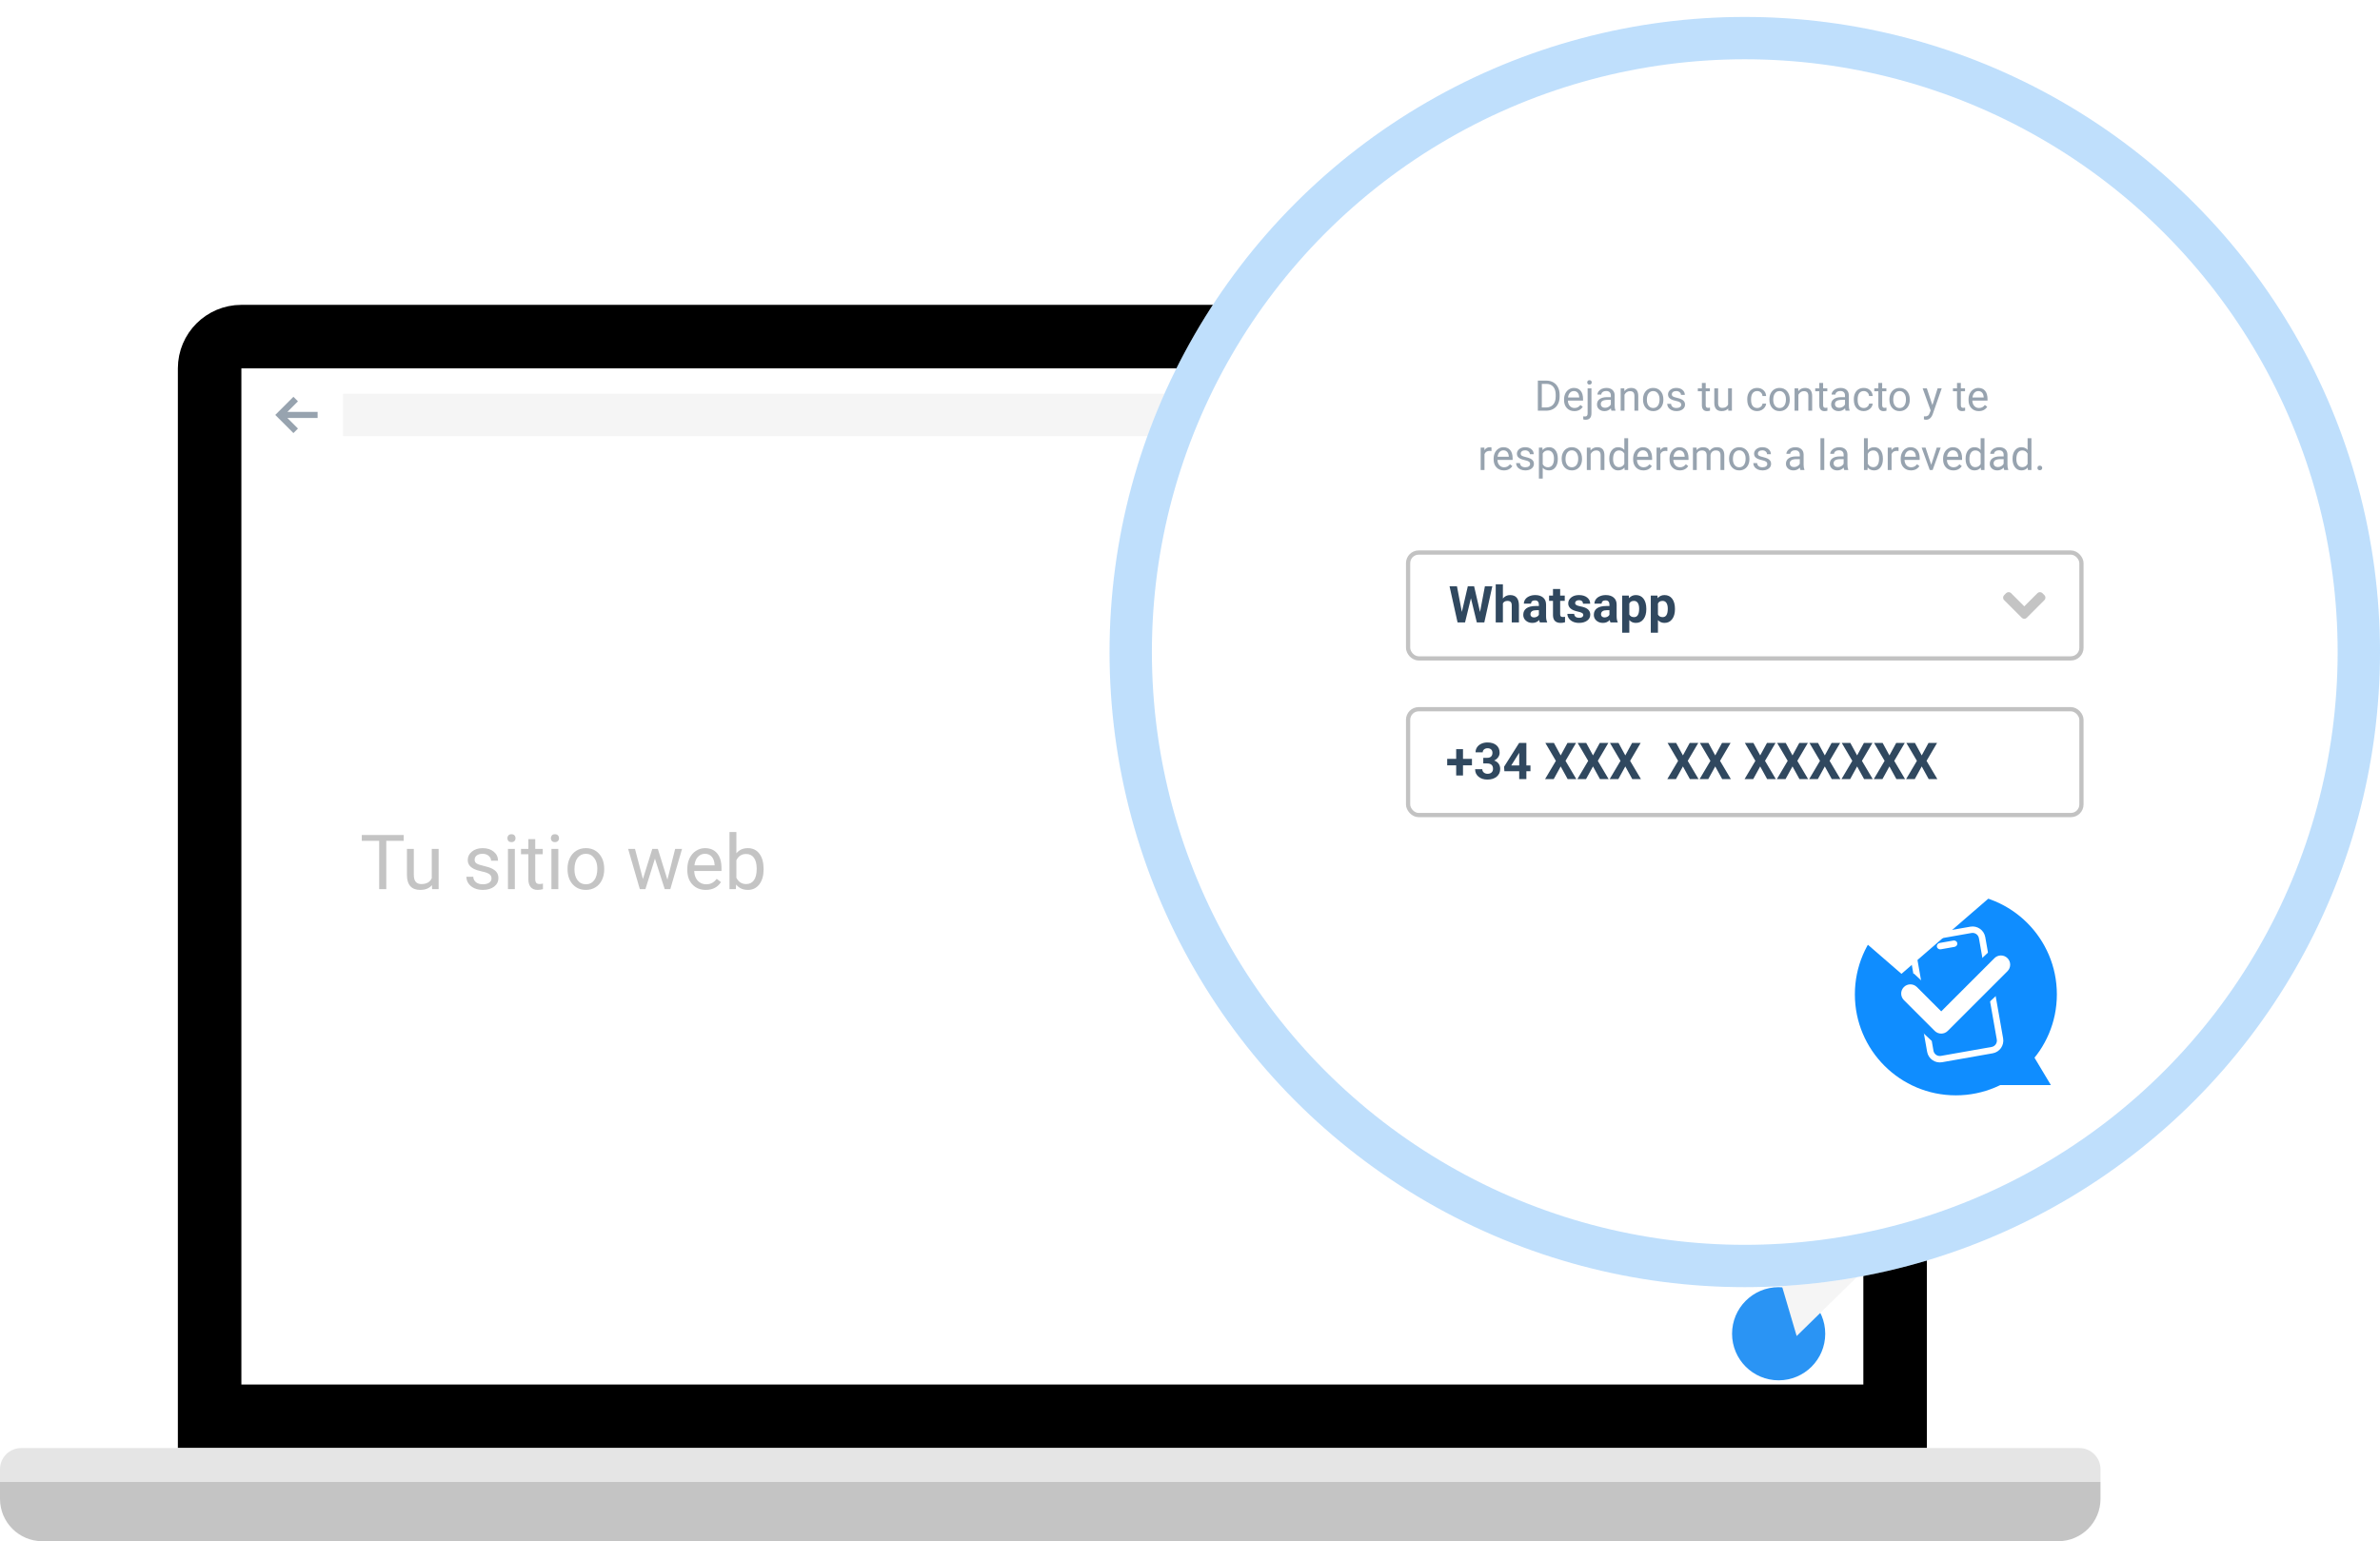 <svg width="562" height="364" viewBox="0 0 562 364" fill="none" xmlns="http://www.w3.org/2000/svg">
<path d="M49.5 87C49.5 82.858 52.858 79.5 57 79.5H440C444.142 79.5 447.5 82.858 447.5 87V334.5H49.5V87Z" fill="white" stroke="black" stroke-width="15"/>
<path d="M95.327 198.592H91.214V210H89.535V198.592H85.431V197.203H95.327V198.592ZM101.998 209.06C101.365 209.804 100.437 210.176 99.212 210.176C98.198 210.176 97.425 209.883 96.892 209.297C96.364 208.705 96.098 207.832 96.092 206.678V200.49H97.718V206.634C97.718 208.075 98.304 208.796 99.476 208.796C100.718 208.796 101.544 208.333 101.954 207.407V200.49H103.58V210H102.033L101.998 209.06ZM116.061 207.478C116.061 207.038 115.894 206.698 115.56 206.458C115.231 206.212 114.654 206.001 113.828 205.825C113.008 205.649 112.354 205.438 111.868 205.192C111.388 204.946 111.03 204.653 110.796 204.313C110.567 203.974 110.453 203.569 110.453 203.101C110.453 202.321 110.781 201.662 111.438 201.123C112.1 200.584 112.943 200.314 113.969 200.314C115.047 200.314 115.92 200.593 116.588 201.149C117.262 201.706 117.599 202.418 117.599 203.285H115.964C115.964 202.84 115.773 202.456 115.393 202.134C115.018 201.812 114.543 201.65 113.969 201.65C113.377 201.65 112.914 201.779 112.58 202.037C112.246 202.295 112.079 202.632 112.079 203.048C112.079 203.44 112.234 203.736 112.545 203.936C112.855 204.135 113.415 204.325 114.224 204.507C115.038 204.688 115.697 204.905 116.201 205.157C116.705 205.409 117.077 205.714 117.317 206.071C117.563 206.423 117.687 206.854 117.687 207.363C117.687 208.213 117.347 208.896 116.667 209.411C115.987 209.921 115.105 210.176 114.021 210.176C113.26 210.176 112.586 210.041 112 209.771C111.414 209.502 110.954 209.127 110.62 208.646C110.292 208.16 110.128 207.636 110.128 207.073H111.754C111.783 207.618 112 208.052 112.404 208.374C112.814 208.69 113.354 208.849 114.021 208.849C114.637 208.849 115.129 208.726 115.498 208.479C115.873 208.228 116.061 207.894 116.061 207.478ZM121.571 210H119.945V200.49H121.571V210ZM119.813 197.968C119.813 197.704 119.893 197.481 120.051 197.3C120.215 197.118 120.455 197.027 120.771 197.027C121.088 197.027 121.328 197.118 121.492 197.3C121.656 197.481 121.738 197.704 121.738 197.968C121.738 198.231 121.656 198.451 121.492 198.627C121.328 198.803 121.088 198.891 120.771 198.891C120.455 198.891 120.215 198.803 120.051 198.627C119.893 198.451 119.813 198.231 119.813 197.968ZM126.388 198.188V200.49H128.163V201.747H126.388V207.645C126.388 208.025 126.467 208.312 126.625 208.506C126.783 208.693 127.053 208.787 127.434 208.787C127.621 208.787 127.879 208.752 128.207 208.682V210C127.779 210.117 127.363 210.176 126.959 210.176C126.232 210.176 125.685 209.956 125.315 209.517C124.946 209.077 124.762 208.453 124.762 207.645V201.747H123.03V200.49H124.762V198.188H126.388ZM131.837 210H130.211V200.49H131.837V210ZM130.079 197.968C130.079 197.704 130.158 197.481 130.316 197.3C130.48 197.118 130.721 197.027 131.037 197.027C131.354 197.027 131.594 197.118 131.758 197.3C131.922 197.481 132.004 197.704 132.004 197.968C132.004 198.231 131.922 198.451 131.758 198.627C131.594 198.803 131.354 198.891 131.037 198.891C130.721 198.891 130.48 198.803 130.316 198.627C130.158 198.451 130.079 198.231 130.079 197.968ZM134.017 205.157C134.017 204.226 134.198 203.388 134.562 202.644C134.931 201.899 135.44 201.325 136.091 200.921C136.747 200.517 137.494 200.314 138.332 200.314C139.627 200.314 140.673 200.763 141.47 201.659C142.272 202.556 142.674 203.748 142.674 205.236V205.351C142.674 206.276 142.495 207.108 142.138 207.847C141.786 208.579 141.279 209.15 140.617 209.561C139.961 209.971 139.205 210.176 138.35 210.176C137.061 210.176 136.015 209.728 135.212 208.831C134.415 207.935 134.017 206.748 134.017 205.271V205.157ZM135.651 205.351C135.651 206.405 135.895 207.252 136.381 207.891C136.873 208.529 137.529 208.849 138.35 208.849C139.176 208.849 139.832 208.526 140.318 207.882C140.805 207.231 141.048 206.323 141.048 205.157C141.048 204.114 140.799 203.271 140.301 202.626C139.809 201.976 139.152 201.65 138.332 201.65C137.529 201.65 136.882 201.97 136.39 202.608C135.897 203.247 135.651 204.161 135.651 205.351ZM157.598 207.759L159.426 200.49H161.052L158.283 210H156.965L154.653 202.793L152.403 210H151.085L148.325 200.49H149.942L151.814 207.609L154.029 200.49H155.339L157.598 207.759ZM166.659 210.176C165.37 210.176 164.321 209.754 163.513 208.91C162.704 208.061 162.3 206.927 162.3 205.509V205.21C162.3 204.267 162.479 203.426 162.836 202.688C163.199 201.943 163.703 201.363 164.348 200.947C164.998 200.525 165.701 200.314 166.457 200.314C167.693 200.314 168.654 200.722 169.34 201.536C170.025 202.351 170.368 203.517 170.368 205.034V205.711H163.926C163.949 206.648 164.222 207.407 164.743 207.987C165.271 208.562 165.938 208.849 166.747 208.849C167.321 208.849 167.808 208.731 168.206 208.497C168.604 208.263 168.953 207.952 169.252 207.565L170.245 208.339C169.448 209.563 168.253 210.176 166.659 210.176ZM166.457 201.65C165.801 201.65 165.25 201.891 164.805 202.371C164.359 202.846 164.084 203.514 163.979 204.375H168.742V204.252C168.695 203.426 168.473 202.787 168.074 202.336C167.676 201.879 167.137 201.65 166.457 201.65ZM180.309 205.351C180.309 206.804 179.975 207.973 179.307 208.857C178.639 209.736 177.742 210.176 176.617 210.176C175.416 210.176 174.487 209.751 173.831 208.901L173.752 210H172.258V196.5H173.884V201.536C174.54 200.722 175.445 200.314 176.6 200.314C177.754 200.314 178.659 200.751 179.315 201.624C179.978 202.497 180.309 203.692 180.309 205.21V205.351ZM178.683 205.166C178.683 204.059 178.469 203.203 178.041 202.6C177.613 201.996 176.998 201.694 176.195 201.694C175.123 201.694 174.353 202.192 173.884 203.188V207.302C174.382 208.298 175.158 208.796 176.213 208.796C176.992 208.796 177.599 208.494 178.032 207.891C178.466 207.287 178.683 206.379 178.683 205.166Z" fill="#C4C4C4"/>
<path d="M0 347C0 344.239 2.239 342 5 342H491C493.761 342 496 344.239 496 347V350H0V347Z" fill="#E5E5E5"/>
<path d="M0 350H496V354C496 359.523 491.523 364 486 364H10C4.477 364 0 359.523 0 354V350Z" fill="#C4C4C4"/>
<path d="M430.884 93.366C431.372 93.854 431.372 94.646 430.884 95.134C430.396 95.622 429.604 95.622 429.116 95.134C428.628 94.646 428.628 93.854 429.116 93.366C429.604 92.878 430.396 92.878 430.884 93.366Z" fill="#97A3AF"/>
<path d="M430.884 97.116C431.372 97.604 431.372 98.396 430.884 98.884C430.396 99.372 429.604 99.372 429.116 98.884C428.628 98.396 428.628 97.604 429.116 97.116C429.604 96.628 430.396 96.628 430.884 97.116Z" fill="#97A3AF"/>
<path d="M430.884 100.866C431.372 101.354 431.372 102.146 430.884 102.634C430.396 103.122 429.604 103.122 429.116 102.634C428.628 102.146 428.628 101.354 429.116 100.866C429.604 100.378 430.396 100.378 430.884 100.866Z" fill="#97A3AF"/>
<rect x="81" y="93" width="339" height="10" fill="#F5F5F5"/>
<g clip-path="url(#clip0)">
<path d="M75 97.286H67.857L70.357 94.786L69.286 93.714L65 98L69.286 102.286L70.357 101.214L67.857 98.714H75V97.286Z" fill="#97A3AF"/>
</g>
<g filter="url(#filter0_d)">
<circle cx="420" cy="311" r="11" fill="#2A94F4"/>
<path d="M484.927 252.122L424.255 311.543L401.723 235.122L484.927 252.122Z" fill="#F5F5F5"/>
<circle cx="412" cy="150" r="150" fill="white"/>
<circle cx="412" cy="150" r="145" stroke="#2A94F4" stroke-opacity="0.3" stroke-width="10"/>
<circle cx="461.848" cy="230.848" r="23.848" fill="#0F8DFF"/>
<path d="M477.592 241.095L484.288 252.274H470.896L477.592 241.095Z" fill="#0F8DFF"/>
<g clip-path="url(#clip1)">
<path d="M461.251 218.138L458.038 218.704C457.595 218.782 457.294 219.18 457.367 219.593C457.44 220.007 457.858 220.278 458.302 220.199L461.514 219.633C461.958 219.555 462.258 219.157 462.186 218.744C462.113 218.331 461.695 218.059 461.251 218.138Z" fill="white"/>
<path d="M465.27 214.859L453.307 216.969C451.658 217.259 450.553 218.838 450.843 220.487L455.062 244.413C455.353 246.061 456.931 247.167 458.58 246.876L470.543 244.767C472.192 244.476 473.297 242.897 473.006 241.249L468.788 217.323C468.497 215.674 466.918 214.569 465.27 214.859ZM471.511 241.512C471.657 242.338 471.105 243.126 470.279 243.271L458.316 245.381C457.49 245.526 456.703 244.975 456.557 244.149L452.339 220.223C452.193 219.397 452.744 218.61 453.57 218.464L465.533 216.355C466.359 216.209 467.147 216.76 467.292 217.586L471.511 241.512Z" fill="white"/>
<rect x="451.916" y="225.924" width="13.973" height="8.757" transform="rotate(43 451.916 225.924)" fill="#0F8DFF"/>
<rect x="462.712" y="227.256" width="13.973" height="8.757" transform="rotate(-43 462.712 227.256)" fill="#0F8DFF"/>
</g>
<path d="M474.39 225.728L460.284 239.832C459.239 240.877 457.545 240.877 456.499 239.832L449.218 232.55C448.173 231.506 448.173 229.811 449.218 228.766C450.263 227.721 451.957 227.721 453.002 228.766L458.392 234.156L470.605 221.943C471.65 220.898 473.344 220.899 474.389 221.943C475.434 222.988 475.434 224.682 474.39 225.728Z" fill="white"/>
<path d="M474.39 225.728L460.284 239.832C459.239 240.877 457.545 240.877 456.499 239.832L449.218 232.55C448.173 231.506 448.173 229.811 449.218 228.766C450.263 227.721 451.957 227.721 453.002 228.766L458.392 234.156L470.605 221.943C471.65 220.898 473.344 220.899 474.389 221.943C475.434 222.988 475.434 224.682 474.39 225.728Z" stroke="#0F8DFF"/>
<g filter="url(#filter1_d)">
<path d="M449 222L471.517 202.5H426.483L449 222Z" fill="white"/>
<rect x="314" y="65" width="196" height="139" rx="15" fill="white"/>
<rect x="332.5" y="122.5" width="159" height="25" rx="2.5" fill="white" stroke="#C2C2C2"/>
<path d="M349.488 136.539L350.637 130.469H352.389L350.496 139H348.727L347.338 133.293L345.949 139H344.18L342.287 130.469H344.039L345.193 136.527L346.6 130.469H348.088L349.488 136.539ZM354.885 133.352C355.334 132.812 355.898 132.543 356.578 132.543C357.953 132.543 358.65 133.342 358.67 134.939V139H356.977V134.986C356.977 134.623 356.898 134.355 356.742 134.184C356.586 134.008 356.326 133.92 355.963 133.92C355.467 133.92 355.107 134.111 354.885 134.494V139H353.191V130H354.885V133.352ZM363.621 139C363.543 138.848 363.486 138.658 363.451 138.432C363.041 138.889 362.508 139.117 361.852 139.117C361.23 139.117 360.715 138.938 360.305 138.578C359.898 138.219 359.695 137.766 359.695 137.219C359.695 136.547 359.943 136.031 360.439 135.672C360.939 135.312 361.66 135.131 362.602 135.127H363.381V134.764C363.381 134.471 363.305 134.236 363.152 134.061C363.004 133.885 362.768 133.797 362.443 133.797C362.158 133.797 361.934 133.865 361.77 134.002C361.609 134.139 361.529 134.326 361.529 134.564H359.836C359.836 134.197 359.949 133.857 360.176 133.545C360.402 133.232 360.723 132.988 361.137 132.812C361.551 132.633 362.016 132.543 362.531 132.543C363.312 132.543 363.932 132.74 364.389 133.135C364.85 133.525 365.08 134.076 365.08 134.787V137.535C365.084 138.137 365.168 138.592 365.332 138.9V139H363.621ZM362.221 137.822C362.471 137.822 362.701 137.768 362.912 137.658C363.123 137.545 363.279 137.395 363.381 137.207V136.117H362.748C361.9 136.117 361.449 136.41 361.395 136.996L361.389 137.096C361.389 137.307 361.463 137.48 361.611 137.617C361.76 137.754 361.963 137.822 362.221 137.822ZM368.408 131.102V132.66H369.492V133.902H368.408V137.066C368.408 137.301 368.453 137.469 368.543 137.57C368.633 137.672 368.805 137.723 369.059 137.723C369.246 137.723 369.412 137.709 369.557 137.682V138.965C369.225 139.066 368.883 139.117 368.531 139.117C367.344 139.117 366.738 138.518 366.715 137.318V133.902H365.789V132.66H366.715V131.102H368.408ZM373.869 137.248C373.869 137.041 373.766 136.879 373.559 136.762C373.355 136.641 373.027 136.533 372.574 136.439C371.066 136.123 370.312 135.482 370.312 134.518C370.312 133.955 370.545 133.486 371.01 133.111C371.479 132.732 372.09 132.543 372.844 132.543C373.648 132.543 374.291 132.732 374.771 133.111C375.256 133.49 375.498 133.982 375.498 134.588H373.805C373.805 134.346 373.727 134.146 373.57 133.99C373.414 133.83 373.17 133.75 372.838 133.75C372.553 133.75 372.332 133.814 372.176 133.943C372.02 134.072 371.941 134.236 371.941 134.436C371.941 134.623 372.029 134.775 372.205 134.893C372.385 135.006 372.686 135.105 373.107 135.191C373.529 135.273 373.885 135.367 374.174 135.473C375.068 135.801 375.516 136.369 375.516 137.178C375.516 137.756 375.268 138.225 374.771 138.584C374.275 138.939 373.635 139.117 372.85 139.117C372.318 139.117 371.846 139.023 371.432 138.836C371.021 138.645 370.699 138.385 370.465 138.057C370.23 137.725 370.113 137.367 370.113 136.984H371.719C371.734 137.285 371.846 137.516 372.053 137.676C372.26 137.836 372.537 137.916 372.885 137.916C373.209 137.916 373.453 137.855 373.617 137.734C373.785 137.609 373.869 137.447 373.869 137.248ZM380.285 139C380.207 138.848 380.15 138.658 380.115 138.432C379.705 138.889 379.172 139.117 378.516 139.117C377.895 139.117 377.379 138.938 376.969 138.578C376.562 138.219 376.359 137.766 376.359 137.219C376.359 136.547 376.607 136.031 377.104 135.672C377.604 135.312 378.324 135.131 379.266 135.127H380.045V134.764C380.045 134.471 379.969 134.236 379.816 134.061C379.668 133.885 379.432 133.797 379.107 133.797C378.822 133.797 378.598 133.865 378.434 134.002C378.273 134.139 378.193 134.326 378.193 134.564H376.5C376.5 134.197 376.613 133.857 376.84 133.545C377.066 133.232 377.387 132.988 377.801 132.812C378.215 132.633 378.68 132.543 379.195 132.543C379.977 132.543 380.596 132.74 381.053 133.135C381.514 133.525 381.744 134.076 381.744 134.787V137.535C381.748 138.137 381.832 138.592 381.996 138.9V139H380.285ZM378.885 137.822C379.135 137.822 379.365 137.768 379.576 137.658C379.787 137.545 379.943 137.395 380.045 137.207V136.117H379.412C378.564 136.117 378.113 136.41 378.059 136.996L378.053 137.096C378.053 137.307 378.127 137.48 378.275 137.617C378.424 137.754 378.627 137.822 378.885 137.822ZM388.752 135.889C388.752 136.865 388.529 137.648 388.084 138.238C387.643 138.824 387.045 139.117 386.291 139.117C385.65 139.117 385.133 138.895 384.738 138.449V141.438H383.045V132.66H384.615L384.674 133.281C385.084 132.789 385.619 132.543 386.279 132.543C387.061 132.543 387.668 132.832 388.102 133.41C388.535 133.988 388.752 134.785 388.752 135.801V135.889ZM387.059 135.766C387.059 135.176 386.953 134.721 386.742 134.4C386.535 134.08 386.232 133.92 385.834 133.92C385.303 133.92 384.938 134.123 384.738 134.529V137.125C384.945 137.543 385.314 137.752 385.846 137.752C386.654 137.752 387.059 137.09 387.059 135.766ZM395.514 135.889C395.514 136.865 395.291 137.648 394.846 138.238C394.404 138.824 393.807 139.117 393.053 139.117C392.412 139.117 391.895 138.895 391.5 138.449V141.438H389.807V132.66H391.377L391.436 133.281C391.846 132.789 392.381 132.543 393.041 132.543C393.822 132.543 394.43 132.832 394.863 133.41C395.297 133.988 395.514 134.785 395.514 135.801V135.889ZM393.82 135.766C393.82 135.176 393.715 134.721 393.504 134.4C393.297 134.08 392.994 133.92 392.596 133.92C392.064 133.92 391.699 134.123 391.5 134.529V137.125C391.707 137.543 392.076 137.752 392.607 137.752C393.416 137.752 393.82 137.09 393.82 135.766Z" fill="#30485F"/>
<path d="M482.762 132.567L482.281 132.085C482.114 131.927 481.92 131.848 481.697 131.848C481.47 131.848 481.278 131.927 481.119 132.085L478 135.205L474.881 132.085C474.722 131.927 474.53 131.848 474.303 131.848C474.08 131.848 473.886 131.927 473.719 132.085L473.244 132.567C473.081 132.729 473 132.924 473 133.151C473 133.382 473.081 133.574 473.244 133.728L477.422 137.907C477.576 138.069 477.769 138.151 478 138.151C478.227 138.151 478.422 138.069 478.584 137.907L482.762 133.728C482.921 133.57 483 133.377 483 133.151C483 132.928 482.921 132.733 482.762 132.567Z" fill="#C4C4C4"/>
<rect x="332.5" y="159.5" width="159" height="25" rx="2.5" fill="white" stroke="#C2C2C2"/>
<path d="M345.465 171.225H347.58V172.754H345.465V175.145H343.854V172.754H341.732V171.225H343.854V168.934H345.465V171.225ZM350.252 170.984H351.154C351.584 170.984 351.902 170.877 352.109 170.662C352.316 170.447 352.42 170.162 352.42 169.807C352.42 169.463 352.316 169.195 352.109 169.004C351.906 168.812 351.625 168.717 351.266 168.717C350.941 168.717 350.67 168.807 350.451 168.986C350.232 169.162 350.123 169.393 350.123 169.678H348.43C348.43 169.232 348.549 168.834 348.787 168.482C349.029 168.127 349.365 167.85 349.795 167.65C350.229 167.451 350.705 167.352 351.225 167.352C352.127 167.352 352.834 167.568 353.346 168.002C353.857 168.432 354.113 169.025 354.113 169.783C354.113 170.174 353.994 170.533 353.756 170.861C353.518 171.189 353.205 171.441 352.818 171.617C353.299 171.789 353.656 172.047 353.891 172.391C354.129 172.734 354.248 173.141 354.248 173.609C354.248 174.367 353.971 174.975 353.416 175.432C352.865 175.889 352.135 176.117 351.225 176.117C350.373 176.117 349.676 175.893 349.133 175.443C348.594 174.994 348.324 174.4 348.324 173.662H350.018C350.018 173.982 350.137 174.244 350.375 174.447C350.617 174.65 350.914 174.752 351.266 174.752C351.668 174.752 351.982 174.646 352.209 174.436C352.439 174.221 352.555 173.938 352.555 173.586C352.555 172.734 352.086 172.309 351.148 172.309H350.252V170.984ZM360.43 172.789H361.396V174.154H360.43V176H358.736V174.154H355.238L355.162 173.088L358.719 167.469H360.43V172.789ZM356.85 172.789H358.736V169.777L358.625 169.971L356.85 172.789ZM368.533 170.41L370.133 167.469H372.154L369.67 171.699L372.219 176H370.174L368.533 173.012L366.893 176H364.848L367.396 171.699L364.912 167.469H366.934L368.533 170.41ZM376.162 170.41L377.762 167.469H379.783L377.299 171.699L379.848 176H377.803L376.162 173.012L374.521 176H372.477L375.025 171.699L372.541 167.469H374.562L376.162 170.41ZM383.791 170.41L385.391 167.469H387.412L384.928 171.699L387.477 176H385.432L383.791 173.012L382.15 176H380.105L382.654 171.699L380.17 167.469H382.191L383.791 170.41ZM397.396 170.41L398.996 167.469H401.018L398.533 171.699L401.082 176H399.037L397.396 173.012L395.756 176H393.711L396.26 171.699L393.775 167.469H395.797L397.396 170.41ZM405.025 170.41L406.625 167.469H408.646L406.162 171.699L408.711 176H406.666L405.025 173.012L403.385 176H401.34L403.889 171.699L401.404 167.469H403.426L405.025 170.41ZM415.643 170.41L417.242 167.469H419.264L416.779 171.699L419.328 176H417.283L415.643 173.012L414.002 176H411.957L414.506 171.699L412.021 167.469H414.043L415.643 170.41ZM423.271 170.41L424.871 167.469H426.893L424.408 171.699L426.957 176H424.912L423.271 173.012L421.631 176H419.586L422.135 171.699L419.65 167.469H421.672L423.271 170.41ZM430.9 170.41L432.5 167.469H434.521L432.037 171.699L434.586 176H432.541L430.9 173.012L429.26 176H427.215L429.764 171.699L427.279 167.469H429.301L430.9 170.41ZM438.529 170.41L440.129 167.469H442.15L439.666 171.699L442.215 176H440.17L438.529 173.012L436.889 176H434.844L437.393 171.699L434.908 167.469H436.93L438.529 170.41ZM446.158 170.41L447.758 167.469H449.779L447.295 171.699L449.844 176H447.799L446.158 173.012L444.518 176H442.473L445.021 171.699L442.537 167.469H444.559L446.158 170.41ZM453.787 170.41L455.387 167.469H457.408L454.924 171.699L457.473 176H455.428L453.787 173.012L452.146 176H450.102L452.65 171.699L450.166 167.469H452.188L453.787 170.41Z" fill="#30485F"/>
</g>
<path d="M363.139 93V85.891H365.146C365.764 85.891 366.311 86.027 366.786 86.301C367.261 86.574 367.628 86.963 367.885 87.468C368.145 87.972 368.277 88.552 368.28 89.206V89.66C368.28 90.331 368.15 90.918 367.89 91.423C367.632 91.927 367.263 92.315 366.781 92.585C366.303 92.855 365.744 92.993 365.106 93H363.139ZM364.076 86.662V92.233H365.062C365.785 92.233 366.347 92.009 366.747 91.56C367.151 91.11 367.353 90.471 367.353 89.641V89.226C367.353 88.418 367.162 87.792 366.781 87.346C366.404 86.897 365.867 86.669 365.17 86.662H364.076ZM371.752 93.098C371.036 93.098 370.453 92.863 370.004 92.394C369.555 91.922 369.33 91.293 369.33 90.505V90.339C369.33 89.815 369.429 89.348 369.628 88.938C369.83 88.524 370.11 88.202 370.468 87.971C370.829 87.736 371.22 87.619 371.64 87.619C372.326 87.619 372.86 87.845 373.241 88.298C373.622 88.75 373.812 89.398 373.812 90.241V90.617H370.233C370.246 91.138 370.398 91.56 370.688 91.882C370.98 92.201 371.352 92.36 371.801 92.36C372.12 92.36 372.39 92.295 372.611 92.165C372.833 92.035 373.026 91.862 373.192 91.647L373.744 92.077C373.301 92.757 372.637 93.098 371.752 93.098ZM371.64 88.361C371.275 88.361 370.969 88.495 370.722 88.762C370.474 89.025 370.321 89.397 370.263 89.875H372.909V89.807C372.883 89.348 372.759 88.993 372.538 88.742C372.317 88.488 372.017 88.361 371.64 88.361ZM375.795 87.717V93.61C375.795 94.626 375.334 95.134 374.413 95.134C374.215 95.134 374.031 95.105 373.861 95.046V94.323C373.965 94.349 374.102 94.362 374.271 94.362C374.473 94.362 374.626 94.307 374.73 94.196C374.838 94.089 374.892 93.9 374.892 93.63V87.717H375.795ZM374.799 86.315C374.799 86.172 374.843 86.05 374.931 85.949C375.022 85.845 375.154 85.793 375.326 85.793C375.502 85.793 375.635 85.843 375.727 85.944C375.818 86.045 375.863 86.169 375.863 86.315C375.863 86.462 375.818 86.584 375.727 86.682C375.635 86.779 375.502 86.828 375.326 86.828C375.15 86.828 375.019 86.779 374.931 86.682C374.843 86.584 374.799 86.462 374.799 86.315ZM380.517 93C380.465 92.896 380.422 92.71 380.39 92.443C379.97 92.88 379.468 93.098 378.886 93.098C378.365 93.098 377.937 92.951 377.602 92.658C377.27 92.362 377.104 91.988 377.104 91.535C377.104 90.985 377.312 90.559 377.729 90.256C378.148 89.95 378.738 89.797 379.496 89.797H380.375V89.382C380.375 89.066 380.281 88.815 380.092 88.63C379.903 88.441 379.625 88.347 379.257 88.347C378.935 88.347 378.664 88.428 378.446 88.591C378.228 88.754 378.119 88.951 378.119 89.182H377.211C377.211 88.918 377.304 88.664 377.489 88.42C377.678 88.172 377.932 87.977 378.251 87.834C378.573 87.691 378.926 87.619 379.311 87.619C379.919 87.619 380.396 87.772 380.741 88.078C381.086 88.381 381.265 88.799 381.278 89.333V91.765C381.278 92.25 381.34 92.635 381.464 92.922V93H380.517ZM379.018 92.311C379.301 92.311 379.569 92.238 379.823 92.092C380.077 91.945 380.261 91.755 380.375 91.52V90.436H379.667C378.56 90.436 378.007 90.76 378.007 91.408C378.007 91.691 378.101 91.913 378.29 92.072C378.479 92.232 378.721 92.311 379.018 92.311ZM383.549 87.717L383.578 88.381C383.982 87.873 384.509 87.619 385.16 87.619C386.277 87.619 386.84 88.249 386.85 89.509V93H385.946V89.504C385.943 89.123 385.855 88.841 385.683 88.659C385.513 88.477 385.248 88.386 384.887 88.386C384.594 88.386 384.337 88.464 384.115 88.62C383.894 88.776 383.721 88.981 383.598 89.235V93H382.694V87.717H383.549ZM387.973 90.31C387.973 89.792 388.074 89.326 388.275 88.913C388.48 88.5 388.764 88.181 389.125 87.956C389.49 87.731 389.905 87.619 390.37 87.619C391.09 87.619 391.671 87.868 392.113 88.366C392.559 88.864 392.782 89.527 392.782 90.353V90.417C392.782 90.931 392.683 91.394 392.484 91.804C392.289 92.211 392.007 92.528 391.64 92.756C391.275 92.984 390.855 93.098 390.38 93.098C389.664 93.098 389.083 92.849 388.637 92.351C388.194 91.853 387.973 91.193 387.973 90.373V90.31ZM388.881 90.417C388.881 91.003 389.016 91.473 389.286 91.828C389.56 92.183 389.924 92.36 390.38 92.36C390.839 92.36 391.203 92.181 391.474 91.823C391.744 91.462 391.879 90.957 391.879 90.31C391.879 89.73 391.741 89.261 391.464 88.903C391.19 88.542 390.826 88.361 390.37 88.361C389.924 88.361 389.564 88.539 389.291 88.894C389.018 89.248 388.881 89.756 388.881 90.417ZM396.991 91.599C396.991 91.355 396.898 91.166 396.713 91.032C396.531 90.895 396.21 90.778 395.751 90.681C395.295 90.583 394.932 90.466 394.662 90.329C394.395 90.192 394.197 90.03 394.066 89.841C393.939 89.652 393.876 89.427 393.876 89.167C393.876 88.734 394.058 88.368 394.423 88.068C394.791 87.769 395.259 87.619 395.829 87.619C396.428 87.619 396.913 87.774 397.284 88.083C397.659 88.392 397.846 88.788 397.846 89.269H396.938C396.938 89.022 396.832 88.809 396.62 88.63C396.412 88.451 396.148 88.361 395.829 88.361C395.5 88.361 395.243 88.433 395.058 88.576C394.872 88.719 394.779 88.907 394.779 89.138C394.779 89.356 394.866 89.52 395.038 89.631C395.211 89.742 395.521 89.847 395.971 89.948C396.423 90.049 396.789 90.17 397.069 90.31C397.349 90.45 397.556 90.619 397.689 90.817C397.826 91.013 397.895 91.252 397.895 91.535C397.895 92.007 397.706 92.386 397.328 92.673C396.951 92.956 396.461 93.098 395.858 93.098C395.435 93.098 395.061 93.023 394.735 92.873C394.41 92.723 394.154 92.515 393.969 92.248C393.786 91.978 393.695 91.686 393.695 91.374H394.599C394.615 91.677 394.735 91.918 394.96 92.097C395.188 92.272 395.487 92.36 395.858 92.36C396.2 92.36 396.474 92.292 396.679 92.155C396.887 92.015 396.991 91.83 396.991 91.599ZM402.777 86.438V87.717H403.764V88.415H402.777V91.691C402.777 91.903 402.821 92.062 402.909 92.17C402.997 92.274 403.147 92.326 403.358 92.326C403.463 92.326 403.606 92.307 403.788 92.268V93C403.55 93.065 403.319 93.098 403.095 93.098C402.691 93.098 402.387 92.976 402.182 92.731C401.977 92.487 401.874 92.141 401.874 91.691V88.415H400.912V87.717H401.874V86.438H402.777ZM408.085 92.478C407.733 92.891 407.217 93.098 406.537 93.098C405.974 93.098 405.544 92.935 405.248 92.609C404.955 92.281 404.807 91.796 404.804 91.154V87.717H405.707V91.13C405.707 91.931 406.033 92.331 406.684 92.331C407.374 92.331 407.833 92.074 408.061 91.56V87.717H408.964V93H408.104L408.085 92.478ZM414.94 92.36C415.263 92.36 415.544 92.263 415.785 92.067C416.026 91.872 416.16 91.628 416.186 91.335H417.04C417.024 91.638 416.92 91.926 416.728 92.199C416.535 92.473 416.278 92.691 415.956 92.853C415.637 93.016 415.299 93.098 414.94 93.098C414.221 93.098 413.648 92.858 413.222 92.38C412.799 91.898 412.587 91.241 412.587 90.407V90.256C412.587 89.742 412.681 89.284 412.87 88.884C413.059 88.483 413.329 88.172 413.681 87.951C414.035 87.73 414.454 87.619 414.936 87.619C415.528 87.619 416.02 87.796 416.41 88.151C416.804 88.506 417.014 88.967 417.04 89.533H416.186C416.16 89.191 416.029 88.912 415.795 88.693C415.564 88.472 415.277 88.361 414.936 88.361C414.477 88.361 414.12 88.527 413.866 88.859C413.616 89.188 413.49 89.665 413.49 90.29V90.461C413.49 91.07 413.616 91.538 413.866 91.867C414.117 92.196 414.475 92.36 414.94 92.36ZM417.816 90.31C417.816 89.792 417.917 89.326 418.119 88.913C418.324 88.5 418.607 88.181 418.969 87.956C419.333 87.731 419.748 87.619 420.214 87.619C420.933 87.619 421.514 87.868 421.957 88.366C422.403 88.864 422.626 89.527 422.626 90.353V90.417C422.626 90.931 422.527 91.394 422.328 91.804C422.133 92.211 421.851 92.528 421.483 92.756C421.119 92.984 420.699 93.098 420.224 93.098C419.507 93.098 418.926 92.849 418.48 92.351C418.038 91.853 417.816 91.193 417.816 90.373V90.31ZM418.725 90.417C418.725 91.003 418.86 91.473 419.13 91.828C419.403 92.183 419.768 92.36 420.224 92.36C420.683 92.36 421.047 92.181 421.317 91.823C421.588 91.462 421.723 90.957 421.723 90.31C421.723 89.73 421.584 89.261 421.308 88.903C421.034 88.542 420.67 88.361 420.214 88.361C419.768 88.361 419.408 88.539 419.135 88.894C418.861 89.248 418.725 89.756 418.725 90.417ZM424.613 87.717L424.643 88.381C425.046 87.873 425.574 87.619 426.225 87.619C427.341 87.619 427.904 88.249 427.914 89.509V93H427.011V89.504C427.007 89.123 426.92 88.841 426.747 88.659C426.578 88.477 426.312 88.386 425.951 88.386C425.658 88.386 425.401 88.464 425.18 88.62C424.958 88.776 424.786 88.981 424.662 89.235V93H423.759V87.717H424.613ZM430.502 86.438V87.717H431.488V88.415H430.502V91.691C430.502 91.903 430.546 92.062 430.634 92.17C430.722 92.274 430.871 92.326 431.083 92.326C431.187 92.326 431.33 92.307 431.513 92.268V93C431.275 93.065 431.044 93.098 430.819 93.098C430.416 93.098 430.111 92.976 429.906 92.731C429.701 92.487 429.599 92.141 429.599 91.691V88.415H428.637V87.717H429.599V86.438H430.502ZM435.81 93C435.757 92.896 435.715 92.71 435.683 92.443C435.263 92.88 434.761 93.098 434.179 93.098C433.658 93.098 433.23 92.951 432.895 92.658C432.562 92.362 432.396 91.988 432.396 91.535C432.396 90.985 432.605 90.559 433.021 90.256C433.441 89.95 434.031 89.797 434.789 89.797H435.668V89.382C435.668 89.066 435.574 88.815 435.385 88.63C435.196 88.441 434.918 88.347 434.55 88.347C434.228 88.347 433.957 88.428 433.739 88.591C433.521 88.754 433.412 88.951 433.412 89.182H432.504C432.504 88.918 432.597 88.664 432.782 88.42C432.971 88.172 433.225 87.977 433.544 87.834C433.866 87.691 434.219 87.619 434.604 87.619C435.212 87.619 435.689 87.772 436.034 88.078C436.379 88.381 436.558 88.799 436.571 89.333V91.765C436.571 92.25 436.633 92.635 436.757 92.922V93H435.81ZM434.311 92.311C434.594 92.311 434.862 92.238 435.116 92.092C435.37 91.945 435.554 91.755 435.668 91.52V90.436H434.96C433.853 90.436 433.3 90.76 433.3 91.408C433.3 91.691 433.394 91.913 433.583 92.072C433.772 92.232 434.014 92.311 434.311 92.311ZM440.106 92.36C440.429 92.36 440.71 92.263 440.951 92.067C441.192 91.872 441.326 91.628 441.352 91.335H442.206C442.19 91.638 442.086 91.926 441.894 92.199C441.701 92.473 441.444 92.691 441.122 92.853C440.803 93.016 440.465 93.098 440.106 93.098C439.387 93.098 438.814 92.858 438.388 92.38C437.965 91.898 437.753 91.241 437.753 90.407V90.256C437.753 89.742 437.847 89.284 438.036 88.884C438.225 88.483 438.495 88.172 438.847 87.951C439.201 87.73 439.62 87.619 440.102 87.619C440.694 87.619 441.186 87.796 441.576 88.151C441.97 88.506 442.18 88.967 442.206 89.533H441.352C441.326 89.191 441.195 88.912 440.961 88.693C440.73 88.472 440.443 88.361 440.102 88.361C439.643 88.361 439.286 88.527 439.032 88.859C438.782 89.188 438.656 89.665 438.656 90.29V90.461C438.656 91.07 438.782 91.538 439.032 91.867C439.283 92.196 439.641 92.36 440.106 92.36ZM444.447 86.438V87.717H445.434V88.415H444.447V91.691C444.447 91.903 444.491 92.062 444.579 92.17C444.667 92.274 444.817 92.326 445.028 92.326C445.132 92.326 445.276 92.307 445.458 92.268V93C445.22 93.065 444.989 93.098 444.765 93.098C444.361 93.098 444.057 92.976 443.852 92.731C443.646 92.487 443.544 92.141 443.544 91.691V88.415H442.582V87.717H443.544V86.438H444.447ZM446.156 90.31C446.156 89.792 446.257 89.326 446.459 88.913C446.664 88.5 446.947 88.181 447.309 87.956C447.673 87.731 448.088 87.619 448.554 87.619C449.273 87.619 449.854 87.868 450.297 88.366C450.743 88.864 450.966 89.527 450.966 90.353V90.417C450.966 90.931 450.867 91.394 450.668 91.804C450.473 92.211 450.191 92.528 449.823 92.756C449.459 92.984 449.039 93.098 448.563 93.098C447.847 93.098 447.266 92.849 446.82 92.351C446.378 91.853 446.156 91.193 446.156 90.373V90.31ZM447.064 90.417C447.064 91.003 447.2 91.473 447.47 91.828C447.743 92.183 448.108 92.36 448.563 92.36C449.022 92.36 449.387 92.181 449.657 91.823C449.927 91.462 450.062 90.957 450.062 90.31C450.062 89.73 449.924 89.261 449.647 88.903C449.374 88.542 449.009 88.361 448.554 88.361C448.108 88.361 447.748 88.539 447.475 88.894C447.201 89.248 447.064 89.756 447.064 90.417ZM456.308 91.677L457.538 87.717H458.505L456.381 93.815C456.052 94.694 455.53 95.134 454.813 95.134L454.643 95.119L454.306 95.056V94.323L454.55 94.343C454.856 94.343 455.093 94.281 455.263 94.157C455.435 94.034 455.577 93.807 455.688 93.478L455.888 92.941L454.003 87.717H454.989L456.308 91.677ZM463.021 86.438V87.717H464.008V88.415H463.021V91.691C463.021 91.903 463.065 92.062 463.153 92.17C463.241 92.274 463.391 92.326 463.603 92.326C463.707 92.326 463.85 92.307 464.032 92.268V93C463.795 93.065 463.563 93.098 463.339 93.098C462.935 93.098 462.631 92.976 462.426 92.731C462.221 92.487 462.118 92.141 462.118 91.691V88.415H461.156V87.717H462.118V86.438H463.021ZM467.26 93.098C466.544 93.098 465.961 92.863 465.512 92.394C465.062 91.922 464.838 91.293 464.838 90.505V90.339C464.838 89.815 464.937 89.348 465.136 88.938C465.338 88.524 465.618 88.202 465.976 87.971C466.337 87.736 466.728 87.619 467.147 87.619C467.834 87.619 468.368 87.845 468.749 88.298C469.13 88.75 469.32 89.398 469.32 90.241V90.617H465.741C465.754 91.138 465.906 91.56 466.195 91.882C466.488 92.201 466.859 92.36 467.309 92.36C467.628 92.36 467.898 92.295 468.119 92.165C468.34 92.035 468.534 91.862 468.7 91.647L469.252 92.077C468.809 92.757 468.145 93.098 467.26 93.098ZM467.147 88.361C466.783 88.361 466.477 88.495 466.229 88.762C465.982 89.025 465.829 89.397 465.771 89.875H468.417V89.807C468.391 89.348 468.267 88.993 468.046 88.742C467.825 88.488 467.525 88.361 467.147 88.361ZM352.191 102.527C352.055 102.505 351.907 102.493 351.747 102.493C351.155 102.493 350.753 102.745 350.541 103.25V107H349.638V101.717H350.517L350.531 102.327C350.827 101.855 351.247 101.619 351.791 101.619C351.967 101.619 352.1 101.642 352.191 101.688V102.527ZM355.121 107.098C354.405 107.098 353.822 106.863 353.373 106.395C352.924 105.923 352.699 105.293 352.699 104.505V104.339C352.699 103.815 352.799 103.348 352.997 102.938C353.199 102.524 353.479 102.202 353.837 101.971C354.198 101.736 354.589 101.619 355.009 101.619C355.696 101.619 356.229 101.845 356.61 102.298C356.991 102.75 357.182 103.398 357.182 104.241V104.617H353.603C353.616 105.138 353.767 105.56 354.057 105.882C354.35 106.201 354.721 106.36 355.17 106.36C355.489 106.36 355.759 106.295 355.98 106.165C356.202 106.035 356.396 105.862 356.562 105.647L357.113 106.077C356.671 106.757 356.007 107.098 355.121 107.098ZM355.009 102.361C354.644 102.361 354.338 102.495 354.091 102.762C353.843 103.025 353.69 103.396 353.632 103.875H356.278V103.807C356.252 103.348 356.129 102.993 355.907 102.742C355.686 102.488 355.386 102.361 355.009 102.361ZM361.308 105.599C361.308 105.354 361.215 105.166 361.029 105.032C360.847 104.896 360.526 104.778 360.067 104.681C359.612 104.583 359.249 104.466 358.979 104.329C358.712 104.192 358.513 104.03 358.383 103.841C358.256 103.652 358.192 103.427 358.192 103.167C358.192 102.734 358.375 102.368 358.739 102.068C359.107 101.769 359.576 101.619 360.146 101.619C360.744 101.619 361.229 101.774 361.601 102.083C361.975 102.392 362.162 102.788 362.162 103.27H361.254C361.254 103.022 361.148 102.809 360.937 102.63C360.728 102.451 360.465 102.361 360.146 102.361C359.817 102.361 359.56 102.433 359.374 102.576C359.188 102.719 359.096 102.907 359.096 103.138C359.096 103.356 359.182 103.52 359.354 103.631C359.527 103.742 359.838 103.847 360.287 103.948C360.74 104.049 361.106 104.17 361.386 104.31C361.666 104.45 361.872 104.619 362.006 104.817C362.143 105.013 362.211 105.252 362.211 105.535C362.211 106.007 362.022 106.386 361.645 106.673C361.267 106.956 360.777 107.098 360.175 107.098C359.752 107.098 359.377 107.023 359.052 106.873C358.726 106.723 358.471 106.515 358.285 106.248C358.103 105.978 358.012 105.687 358.012 105.374H358.915C358.931 105.677 359.052 105.918 359.276 106.097C359.504 106.272 359.804 106.36 360.175 106.36C360.517 106.36 360.79 106.292 360.995 106.155C361.203 106.015 361.308 105.83 361.308 105.599ZM367.851 104.417C367.851 105.221 367.667 105.869 367.299 106.36C366.931 106.852 366.433 107.098 365.805 107.098C365.163 107.098 364.659 106.894 364.291 106.487V109.031H363.388V101.717H364.213L364.257 102.303C364.625 101.847 365.136 101.619 365.79 101.619C366.425 101.619 366.926 101.858 367.294 102.337C367.665 102.815 367.851 103.481 367.851 104.334V104.417ZM366.947 104.314C366.947 103.719 366.82 103.248 366.566 102.903C366.312 102.558 365.964 102.386 365.521 102.386C364.975 102.386 364.564 102.628 364.291 103.113V105.638C364.561 106.119 364.975 106.36 365.531 106.36C365.964 106.36 366.308 106.189 366.562 105.848C366.819 105.503 366.947 104.992 366.947 104.314ZM368.764 104.31C368.764 103.792 368.865 103.326 369.066 102.913C369.271 102.5 369.555 102.181 369.916 101.956C370.281 101.731 370.696 101.619 371.161 101.619C371.881 101.619 372.462 101.868 372.904 102.366C373.35 102.864 373.573 103.527 373.573 104.354V104.417C373.573 104.931 373.474 105.394 373.275 105.804C373.08 106.211 372.799 106.528 372.431 106.756C372.066 106.984 371.646 107.098 371.171 107.098C370.455 107.098 369.874 106.849 369.428 106.351C368.985 105.853 368.764 105.193 368.764 104.373V104.31ZM369.672 104.417C369.672 105.003 369.807 105.473 370.077 105.828C370.351 106.183 370.715 106.36 371.171 106.36C371.63 106.36 371.994 106.181 372.265 105.823C372.535 105.462 372.67 104.957 372.67 104.31C372.67 103.73 372.532 103.261 372.255 102.903C371.981 102.542 371.617 102.361 371.161 102.361C370.715 102.361 370.355 102.539 370.082 102.894C369.809 103.248 369.672 103.756 369.672 104.417ZM375.561 101.717L375.59 102.381C375.993 101.873 376.521 101.619 377.172 101.619C378.288 101.619 378.852 102.249 378.861 103.509V107H377.958V103.504C377.955 103.123 377.867 102.841 377.694 102.659C377.525 102.477 377.26 102.386 376.898 102.386C376.605 102.386 376.348 102.464 376.127 102.62C375.906 102.776 375.733 102.981 375.609 103.235V107H374.706V101.717H375.561ZM380.004 104.314C380.004 103.504 380.196 102.853 380.58 102.361C380.964 101.867 381.467 101.619 382.089 101.619C382.707 101.619 383.197 101.831 383.559 102.254V99.5H384.462V107H383.632L383.588 106.434C383.227 106.876 382.724 107.098 382.079 107.098C381.467 107.098 380.967 106.847 380.58 106.346C380.196 105.844 380.004 105.19 380.004 104.383V104.314ZM380.907 104.417C380.907 105.016 381.031 105.485 381.278 105.823C381.526 106.162 381.868 106.331 382.304 106.331C382.877 106.331 383.295 106.074 383.559 105.56V103.133C383.288 102.635 382.873 102.386 382.313 102.386C381.871 102.386 381.526 102.557 381.278 102.898C381.031 103.24 380.907 103.746 380.907 104.417ZM388.061 107.098C387.344 107.098 386.762 106.863 386.312 106.395C385.863 105.923 385.639 105.293 385.639 104.505V104.339C385.639 103.815 385.738 103.348 385.937 102.938C386.138 102.524 386.418 102.202 386.776 101.971C387.138 101.736 387.528 101.619 387.948 101.619C388.635 101.619 389.169 101.845 389.55 102.298C389.931 102.75 390.121 103.398 390.121 104.241V104.617H386.542C386.555 105.138 386.706 105.56 386.996 105.882C387.289 106.201 387.66 106.36 388.109 106.36C388.428 106.36 388.699 106.295 388.92 106.165C389.141 106.035 389.335 105.862 389.501 105.647L390.053 106.077C389.61 106.757 388.946 107.098 388.061 107.098ZM387.948 102.361C387.584 102.361 387.278 102.495 387.03 102.762C386.783 103.025 386.63 103.396 386.571 103.875H389.218V103.807C389.192 103.348 389.068 102.993 388.847 102.742C388.625 102.488 388.326 102.361 387.948 102.361ZM393.725 102.527C393.588 102.505 393.44 102.493 393.28 102.493C392.688 102.493 392.286 102.745 392.074 103.25V107H391.171V101.717H392.05L392.064 102.327C392.361 101.855 392.781 101.619 393.324 101.619C393.5 101.619 393.633 101.642 393.725 101.688V102.527ZM396.654 107.098C395.938 107.098 395.355 106.863 394.906 106.395C394.457 105.923 394.232 105.293 394.232 104.505V104.339C394.232 103.815 394.332 103.348 394.53 102.938C394.732 102.524 395.012 102.202 395.37 101.971C395.731 101.736 396.122 101.619 396.542 101.619C397.229 101.619 397.763 101.845 398.144 102.298C398.524 102.75 398.715 103.398 398.715 104.241V104.617H395.136C395.149 105.138 395.3 105.56 395.59 105.882C395.883 106.201 396.254 106.36 396.703 106.36C397.022 106.36 397.292 106.295 397.514 106.165C397.735 106.035 397.929 105.862 398.095 105.647L398.646 106.077C398.204 106.757 397.54 107.098 396.654 107.098ZM396.542 102.361C396.177 102.361 395.871 102.495 395.624 102.762C395.377 103.025 395.224 103.396 395.165 103.875H397.812V103.807C397.785 103.348 397.662 102.993 397.44 102.742C397.219 102.488 396.92 102.361 396.542 102.361ZM400.614 101.717L400.639 102.303C401.026 101.847 401.549 101.619 402.206 101.619C402.945 101.619 403.448 101.902 403.715 102.469C403.891 102.215 404.118 102.01 404.398 101.854C404.682 101.697 405.015 101.619 405.399 101.619C406.558 101.619 407.147 102.233 407.167 103.46V107H406.264V103.514C406.264 103.136 406.177 102.854 406.005 102.669C405.832 102.48 405.543 102.386 405.136 102.386C404.8 102.386 404.522 102.487 404.301 102.688C404.079 102.887 403.951 103.156 403.915 103.494V107H403.007V103.538C403.007 102.77 402.631 102.386 401.879 102.386C401.286 102.386 400.881 102.638 400.663 103.143V107H399.76V101.717H400.614ZM408.295 104.31C408.295 103.792 408.396 103.326 408.598 102.913C408.803 102.5 409.086 102.181 409.447 101.956C409.812 101.731 410.227 101.619 410.692 101.619C411.412 101.619 411.993 101.868 412.436 102.366C412.882 102.864 413.104 103.527 413.104 104.354V104.417C413.104 104.931 413.005 105.394 412.807 105.804C412.611 106.211 412.33 106.528 411.962 106.756C411.597 106.984 411.177 107.098 410.702 107.098C409.986 107.098 409.405 106.849 408.959 106.351C408.516 105.853 408.295 105.193 408.295 104.373V104.31ZM409.203 104.417C409.203 105.003 409.338 105.473 409.608 105.828C409.882 106.183 410.246 106.36 410.702 106.36C411.161 106.36 411.526 106.181 411.796 105.823C412.066 105.462 412.201 104.957 412.201 104.31C412.201 103.73 412.063 103.261 411.786 102.903C411.513 102.542 411.148 102.361 410.692 102.361C410.246 102.361 409.887 102.539 409.613 102.894C409.34 103.248 409.203 103.756 409.203 104.417ZM417.313 105.599C417.313 105.354 417.221 105.166 417.035 105.032C416.853 104.896 416.532 104.778 416.073 104.681C415.618 104.583 415.255 104.466 414.984 104.329C414.717 104.192 414.519 104.03 414.389 103.841C414.262 103.652 414.198 103.427 414.198 103.167C414.198 102.734 414.381 102.368 414.745 102.068C415.113 101.769 415.582 101.619 416.151 101.619C416.75 101.619 417.235 101.774 417.606 102.083C417.981 102.392 418.168 102.788 418.168 103.27H417.26C417.26 103.022 417.154 102.809 416.942 102.63C416.734 102.451 416.47 102.361 416.151 102.361C415.823 102.361 415.565 102.433 415.38 102.576C415.194 102.719 415.102 102.907 415.102 103.138C415.102 103.356 415.188 103.52 415.36 103.631C415.533 103.742 415.844 103.847 416.293 103.948C416.745 104.049 417.112 104.17 417.392 104.31C417.672 104.45 417.878 104.619 418.012 104.817C418.148 105.013 418.217 105.252 418.217 105.535C418.217 106.007 418.028 106.386 417.65 106.673C417.273 106.956 416.783 107.098 416.181 107.098C415.757 107.098 415.383 107.023 415.058 106.873C414.732 106.723 414.477 106.515 414.291 106.248C414.109 105.978 414.018 105.687 414.018 105.374H414.921C414.937 105.677 415.058 105.918 415.282 106.097C415.51 106.272 415.81 106.36 416.181 106.36C416.522 106.36 416.796 106.292 417.001 106.155C417.209 106.015 417.313 105.83 417.313 105.599ZM425.136 107C425.084 106.896 425.041 106.71 425.009 106.443C424.589 106.88 424.088 107.098 423.505 107.098C422.984 107.098 422.556 106.951 422.221 106.658C421.889 106.362 421.723 105.988 421.723 105.535C421.723 104.985 421.931 104.559 422.348 104.256C422.768 103.95 423.357 103.797 424.115 103.797H424.994V103.382C424.994 103.066 424.9 102.815 424.711 102.63C424.522 102.441 424.244 102.347 423.876 102.347C423.554 102.347 423.284 102.428 423.065 102.591C422.847 102.754 422.738 102.951 422.738 103.182H421.83C421.83 102.918 421.923 102.664 422.108 102.42C422.297 102.173 422.551 101.977 422.87 101.834C423.192 101.691 423.546 101.619 423.93 101.619C424.538 101.619 425.015 101.772 425.36 102.078C425.705 102.381 425.884 102.799 425.897 103.333V105.765C425.897 106.25 425.959 106.635 426.083 106.922V107H425.136ZM423.637 106.312C423.92 106.312 424.188 106.238 424.442 106.092C424.696 105.945 424.88 105.755 424.994 105.521V104.437H424.286C423.179 104.437 422.626 104.76 422.626 105.408C422.626 105.691 422.72 105.913 422.909 106.072C423.098 106.232 423.34 106.312 423.637 106.312ZM430.775 107H429.872V99.5H430.775V107ZM435.487 107C435.435 106.896 435.393 106.71 435.36 106.443C434.94 106.88 434.439 107.098 433.856 107.098C433.336 107.098 432.908 106.951 432.572 106.658C432.24 106.362 432.074 105.988 432.074 105.535C432.074 104.985 432.283 104.559 432.699 104.256C433.119 103.95 433.708 103.797 434.467 103.797H435.346V103.382C435.346 103.066 435.251 102.815 435.062 102.63C434.874 102.441 434.595 102.347 434.228 102.347C433.905 102.347 433.635 102.428 433.417 102.591C433.199 102.754 433.09 102.951 433.09 103.182H432.182C432.182 102.918 432.274 102.664 432.46 102.42C432.649 102.173 432.903 101.977 433.222 101.834C433.544 101.691 433.897 101.619 434.281 101.619C434.89 101.619 435.367 101.772 435.712 102.078C436.057 102.381 436.236 102.799 436.249 103.333V105.765C436.249 106.25 436.311 106.635 436.435 106.922V107H435.487ZM433.988 106.312C434.271 106.312 434.54 106.238 434.794 106.092C435.048 105.945 435.232 105.755 435.346 105.521V104.437H434.638C433.531 104.437 432.978 104.76 432.978 105.408C432.978 105.691 433.072 105.913 433.261 106.072C433.45 106.232 433.692 106.312 433.988 106.312ZM444.618 104.417C444.618 105.224 444.433 105.874 444.062 106.365C443.69 106.854 443.192 107.098 442.567 107.098C441.9 107.098 441.384 106.862 441.02 106.39L440.976 107H440.146V99.5H441.049V102.298C441.413 101.845 441.916 101.619 442.558 101.619C443.199 101.619 443.702 101.862 444.066 102.347C444.434 102.832 444.618 103.496 444.618 104.339V104.417ZM443.715 104.314C443.715 103.699 443.596 103.224 443.358 102.889C443.121 102.553 442.779 102.386 442.333 102.386C441.737 102.386 441.309 102.662 441.049 103.216V105.501C441.326 106.054 441.757 106.331 442.343 106.331C442.776 106.331 443.113 106.163 443.354 105.828C443.594 105.493 443.715 104.988 443.715 104.314ZM448.314 102.527C448.178 102.505 448.03 102.493 447.87 102.493C447.278 102.493 446.876 102.745 446.664 103.25V107H445.761V101.717H446.64L446.654 102.327C446.951 101.855 447.37 101.619 447.914 101.619C448.09 101.619 448.223 101.642 448.314 101.688V102.527ZM451.244 107.098C450.528 107.098 449.945 106.863 449.496 106.395C449.047 105.923 448.822 105.293 448.822 104.505V104.339C448.822 103.815 448.922 103.348 449.12 102.938C449.322 102.524 449.602 102.202 449.96 101.971C450.321 101.736 450.712 101.619 451.132 101.619C451.819 101.619 452.353 101.845 452.733 102.298C453.114 102.75 453.305 103.398 453.305 104.241V104.617H449.726C449.739 105.138 449.89 105.56 450.18 105.882C450.473 106.201 450.844 106.36 451.293 106.36C451.612 106.36 451.882 106.295 452.104 106.165C452.325 106.035 452.519 105.862 452.685 105.647L453.236 106.077C452.794 106.757 452.13 107.098 451.244 107.098ZM451.132 102.361C450.767 102.361 450.461 102.495 450.214 102.762C449.966 103.025 449.813 103.396 449.755 103.875H452.401V103.807C452.375 103.348 452.252 102.993 452.03 102.742C451.809 102.488 451.509 102.361 451.132 102.361ZM456.029 105.774L457.338 101.717H458.261L456.366 107H455.678L453.764 101.717H454.687L456.029 105.774ZM461.254 107.098C460.538 107.098 459.955 106.863 459.506 106.395C459.057 105.923 458.832 105.293 458.832 104.505V104.339C458.832 103.815 458.931 103.348 459.13 102.938C459.332 102.524 459.612 102.202 459.97 101.971C460.331 101.736 460.722 101.619 461.142 101.619C461.828 101.619 462.362 101.845 462.743 102.298C463.124 102.75 463.314 103.398 463.314 104.241V104.617H459.735C459.748 105.138 459.9 105.56 460.189 105.882C460.482 106.201 460.854 106.36 461.303 106.36C461.622 106.36 461.892 106.295 462.113 106.165C462.335 106.035 462.528 105.862 462.694 105.647L463.246 106.077C462.803 106.757 462.139 107.098 461.254 107.098ZM461.142 102.361C460.777 102.361 460.471 102.495 460.224 102.762C459.976 103.025 459.823 103.396 459.765 103.875H462.411V103.807C462.385 103.348 462.261 102.993 462.04 102.742C461.819 102.488 461.519 102.361 461.142 102.361ZM464.145 104.314C464.145 103.504 464.337 102.853 464.721 102.361C465.105 101.867 465.608 101.619 466.229 101.619C466.848 101.619 467.338 101.831 467.699 102.254V99.5H468.603V107H467.772L467.729 106.434C467.367 106.876 466.864 107.098 466.22 107.098C465.608 107.098 465.108 106.847 464.721 106.346C464.337 105.844 464.145 105.19 464.145 104.383V104.314ZM465.048 104.417C465.048 105.016 465.172 105.485 465.419 105.823C465.666 106.162 466.008 106.331 466.444 106.331C467.017 106.331 467.436 106.074 467.699 105.56V103.133C467.429 102.635 467.014 102.386 466.454 102.386C466.011 102.386 465.666 102.557 465.419 102.898C465.172 103.24 465.048 103.746 465.048 104.417ZM473.271 107C473.218 106.896 473.176 106.71 473.144 106.443C472.724 106.88 472.222 107.098 471.64 107.098C471.119 107.098 470.691 106.951 470.355 106.658C470.023 106.362 469.857 105.988 469.857 105.535C469.857 104.985 470.066 104.559 470.482 104.256C470.902 103.95 471.492 103.797 472.25 103.797H473.129V103.382C473.129 103.066 473.035 102.815 472.846 102.63C472.657 102.441 472.379 102.347 472.011 102.347C471.688 102.347 471.418 102.428 471.2 102.591C470.982 102.754 470.873 102.951 470.873 103.182H469.965C469.965 102.918 470.058 102.664 470.243 102.42C470.432 102.173 470.686 101.977 471.005 101.834C471.327 101.691 471.68 101.619 472.064 101.619C472.673 101.619 473.15 101.772 473.495 102.078C473.84 102.381 474.019 102.799 474.032 103.333V105.765C474.032 106.25 474.094 106.635 474.218 106.922V107H473.271ZM471.771 106.312C472.055 106.312 472.323 106.238 472.577 106.092C472.831 105.945 473.015 105.755 473.129 105.521V104.437H472.421C471.314 104.437 470.761 104.76 470.761 105.408C470.761 105.691 470.855 105.913 471.044 106.072C471.233 106.232 471.475 106.312 471.771 106.312ZM475.229 104.314C475.229 103.504 475.421 102.853 475.805 102.361C476.189 101.867 476.692 101.619 477.313 101.619C477.932 101.619 478.422 101.831 478.783 102.254V99.5H479.687V107H478.856L478.812 106.434C478.451 106.876 477.948 107.098 477.304 107.098C476.692 107.098 476.192 106.847 475.805 106.346C475.421 105.844 475.229 105.19 475.229 104.383V104.314ZM476.132 104.417C476.132 105.016 476.256 105.485 476.503 105.823C476.75 106.162 477.092 106.331 477.528 106.331C478.101 106.331 478.52 106.074 478.783 105.56V103.133C478.513 102.635 478.098 102.386 477.538 102.386C477.095 102.386 476.75 102.557 476.503 102.898C476.256 103.24 476.132 103.746 476.132 104.417ZM481.112 106.526C481.112 106.37 481.158 106.24 481.249 106.136C481.343 106.032 481.483 105.979 481.669 105.979C481.854 105.979 481.994 106.032 482.089 106.136C482.187 106.24 482.235 106.37 482.235 106.526C482.235 106.676 482.187 106.801 482.089 106.902C481.994 107.003 481.854 107.054 481.669 107.054C481.483 107.054 481.343 107.003 481.249 106.902C481.158 106.801 481.112 106.676 481.112 106.526Z" fill="#97A3AF"/>
</g>
<defs>
<filter id="filter0_d" x="262" y="0" width="300" height="326" filterUnits="userSpaceOnUse" color-interpolation-filters="sRGB">
<feFlood flood-opacity="0" result="BackgroundImageFix"/>
<feColorMatrix in="SourceAlpha" type="matrix" values="0 0 0 0 0 0 0 0 0 0 0 0 0 0 0 0 0 0 127 0"/>
<feOffset dy="4"/>
<feColorMatrix type="matrix" values="0 0 0 0 0 0 0 0 0 0 0 0 0 0 0 0 0 0 0.15 0"/>
<feBlend mode="normal" in2="BackgroundImageFix" result="effect1_dropShadow"/>
<feBlend mode="normal" in="SourceGraphic" in2="effect1_dropShadow" result="shape"/>
</filter>
<filter id="filter1_d" x="304" y="59" width="216" height="177" filterUnits="userSpaceOnUse" color-interpolation-filters="sRGB">
<feFlood flood-opacity="0" result="BackgroundImageFix"/>
<feColorMatrix in="SourceAlpha" type="matrix" values="0 0 0 0 0 0 0 0 0 0 0 0 0 0 0 0 0 0 127 0"/>
<feOffset dy="4"/>
<feGaussianBlur stdDeviation="5"/>
<feColorMatrix type="matrix" values="0 0 0 0 0 0 0 0 0 0 0 0 0 0 0 0 0 0 0.25 0"/>
<feBlend mode="normal" in2="BackgroundImageFix" result="effect1_dropShadow"/>
<feBlend mode="normal" in="SourceGraphic" in2="effect1_dropShadow" result="shape"/>
</filter>
<clipPath id="clip0">
<rect width="10" height="10" fill="white" transform="translate(65 93)"/>
</clipPath>
<clipPath id="clip1">
<rect width="30.369" height="30.369" fill="white" transform="translate(444.334 218.551) rotate(-10)"/>
</clipPath>
</defs>
</svg>
